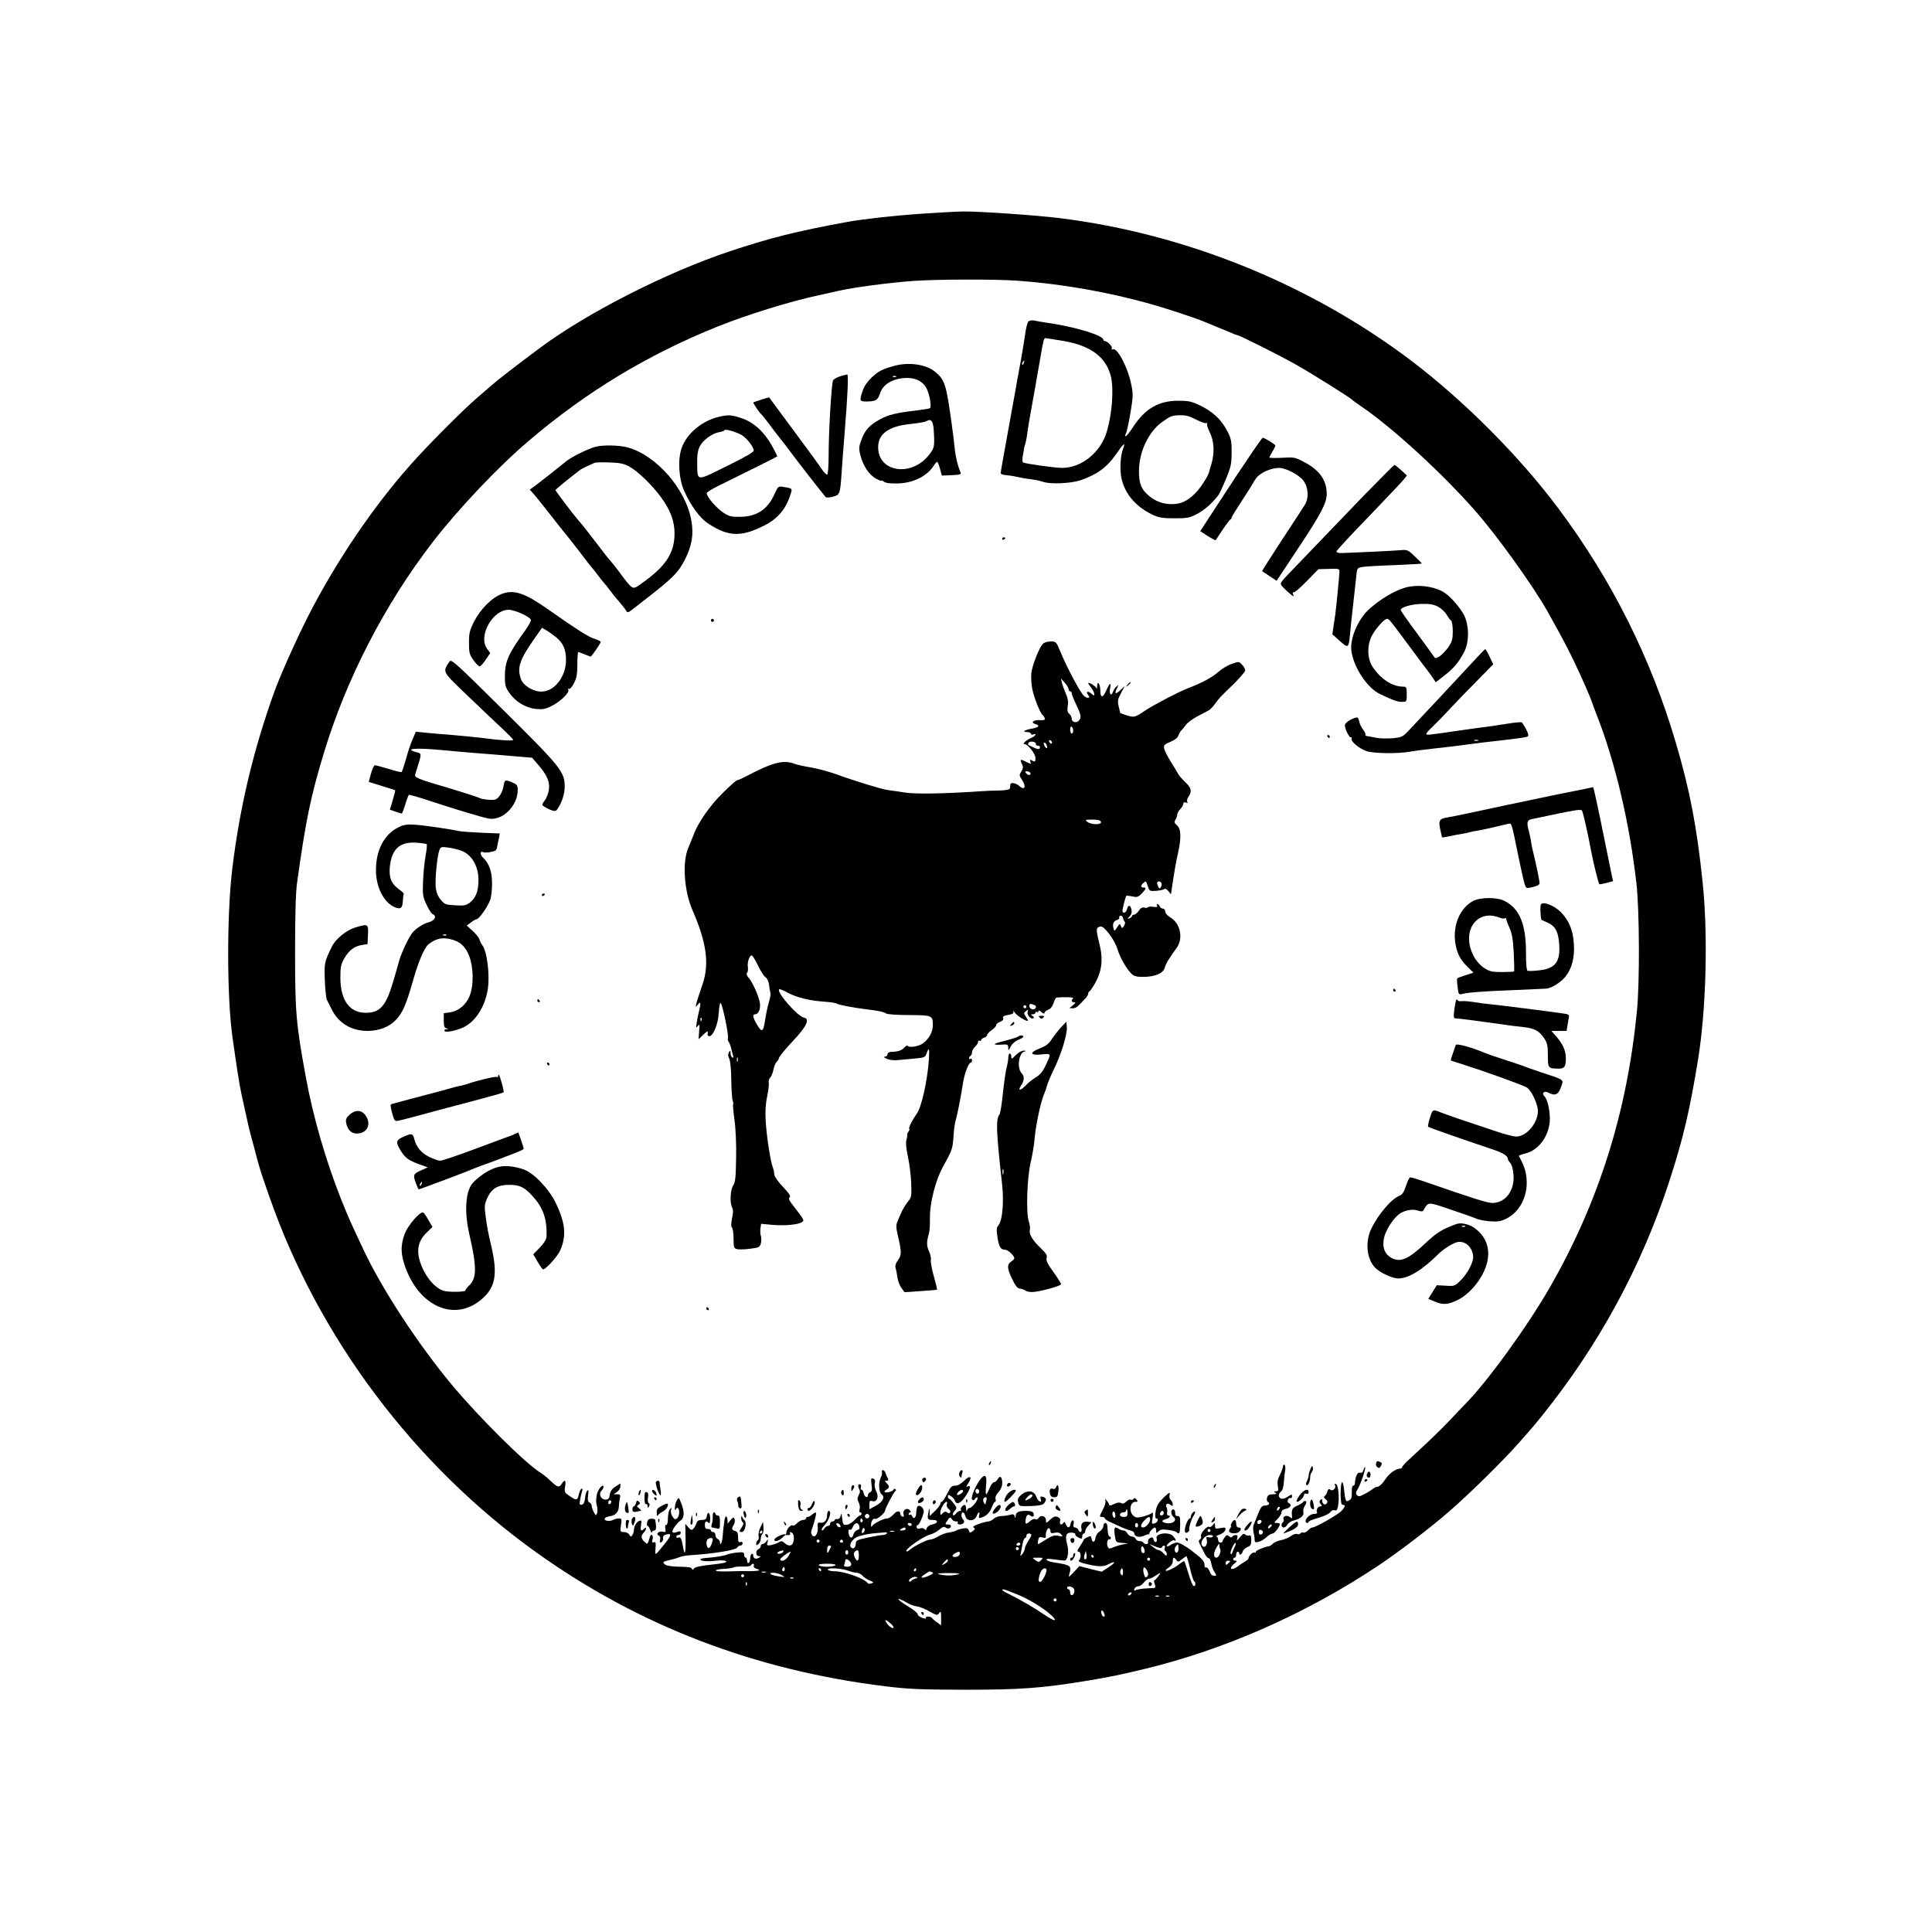 <?xml version="1.0" standalone="no"?>
<!DOCTYPE svg PUBLIC "-//W3C//DTD SVG 20010904//EN"
 "http://www.w3.org/TR/2001/REC-SVG-20010904/DTD/svg10.dtd">
<svg version="1.0" xmlns="http://www.w3.org/2000/svg"
 width="1280pt" height="1280pt" viewBox="0 0 1280 1280"
 preserveAspectRatio="xMidYMid meet">
<g transform="translate(0,1280) scale(0.1,-0.1)"
fill="#000000" stroke="none">
<path d="M6105 11384 c-190 -13 -392 -36 -495 -55 -337 -62 -508 -105 -775
-194 -415 -138 -941 -405 -1255 -638 -150 -111 -293 -222 -326 -252 -6 -5 -46
-41 -90 -78 -95 -81 -328 -315 -445 -447 -251 -283 -493 -641 -679 -1005 -78
-155 -184 -390 -225 -505 -138 -386 -227 -761 -276 -1165 -37 -305 -36 -850 1
-1115 30 -212 44 -304 60 -380 38 -176 50 -229 71 -306 12 -43 25 -92 29 -109
25 -92 32 -113 87 -270 326 -931 961 -1775 1769 -2352 678 -485 1446 -779
2309 -885 153 -19 232 -22 525 -23 370 0 511 10 815 60 147 25 205 36 375 77
534 128 1083 371 1560 691 130 87 331 241 455 348 140 121 370 347 476 469 41
47 76 87 79 90 3 3 33 39 66 80 378 470 660 990 844 1555 91 282 133 456 190
805 54 331 67 830 30 1177 -38 366 -85 610 -176 918 -165 564 -428 1088 -782
1560 -259 346 -622 709 -969 973 -671 508 -1496 843 -2333 947 -164 20 -532
45 -640 44 -47 -1 -170 -8 -275 -15z m640 -444 c291 -21 597 -75 878 -154 116
-33 303 -95 352 -116 11 -5 45 -19 75 -31 30 -12 74 -30 97 -40 24 -11 45 -19
49 -19 14 0 281 -134 389 -195 110 -62 363 -221 375 -235 3 -4 28 -21 55 -40
208 -141 537 -442 760 -696 147 -167 386 -501 480 -669 99 -178 127 -231 170
-320 53 -110 113 -246 125 -285 5 -14 18 -50 30 -80 123 -315 217 -717 262
-1115 20 -178 22 -657 3 -844 -65 -669 -253 -1265 -575 -1827 -151 -263 -418
-631 -565 -779 -22 -22 -67 -70 -100 -105 -55 -59 -142 -142 -268 -258 -26
-23 -47 -47 -47 -52 0 -6 -6 -10 -13 -10 -30 0 -74 -32 -102 -75 -16 -25 -38
-45 -47 -45 -9 0 -23 -6 -30 -13 -8 -6 -32 -22 -55 -34 -35 -19 -43 -20 -53
-8 -9 10 -8 19 4 37 19 30 57 140 50 147 -2 3 -7 -5 -11 -18 -4 -15 -11 -21
-23 -18 -17 4 -30 -23 -34 -73 0 -8 -6 -14 -11 -13 -6 1 -10 -18 -9 -43 1 -34
-3 -47 -17 -54 -23 -13 -25 -8 -34 69 -9 81 -23 62 -23 -31 1 -50 4 -68 14
-68 19 0 17 -11 -6 -38 -20 -24 -174 -112 -195 -112 -7 0 -20 -9 -29 -19 -10
-11 -24 -17 -31 -15 -7 3 -16 1 -19 -5 -4 -6 -14 -7 -22 -4 -9 3 -27 -3 -42
-14 -15 -11 -44 -23 -65 -27 -21 -4 -46 -15 -55 -24 -9 -9 -21 -17 -27 -17
-22 -1 -85 -27 -85 -36 0 -6 -4 -8 -9 -5 -9 6 -40 -23 -39 -38 0 -5 -13 -16
-29 -25 -15 -9 -30 -19 -33 -22 -3 -3 -15 -11 -27 -18 -33 -17 -38 4 -7 28 19
15 22 21 10 21 -9 0 -16 5 -16 10 0 6 5 10 10 10 6 0 10 9 10 20 0 11 5 20 10
20 6 0 10 -4 10 -10 0 -18 18 -10 23 10 3 11 17 24 31 30 21 8 26 16 26 46 0
27 -4 35 -14 31 -7 -3 -19 0 -26 6 -9 9 -17 5 -35 -18 -21 -25 -23 -26 -18 -7
4 16 1 22 -10 22 -9 0 -19 -5 -22 -10 -5 -8 -12 -7 -22 2 -12 10 -18 9 -29 -7
-8 -10 -14 -22 -14 -27 0 -4 -7 -8 -15 -8 -8 0 -15 9 -15 20 0 11 -6 20 -12
21 -7 0 3 5 22 12 20 7 36 20 38 31 4 16 0 18 -32 12 -33 -6 -36 -5 -36 16 -1
22 -1 22 -15 4 -7 -10 -18 -15 -24 -12 -14 9 -60 -44 -54 -61 3 -8 0 -19 -7
-23 -10 -6 -10 -13 2 -36 8 -16 21 -42 30 -59 8 -16 20 -29 25 -28 6 1 14 -14
18 -34 3 -20 13 -47 22 -59 14 -22 14 -24 -4 -24 -12 0 -23 11 -30 31 -7 17
-17 28 -22 24 -7 -4 -11 4 -11 19 0 15 -12 34 -32 50 -18 15 -38 31 -45 36
-39 32 -88 60 -105 60 -10 0 -30 -7 -43 -16 -14 -9 -25 -12 -25 -7 0 14 40 44
50 38 16 -10 11 7 -7 27 -29 33 -123 19 -110 -16 3 -8 2 -18 -4 -22 -6 -3 -13
3 -16 15 -4 16 -9 19 -24 11 -10 -6 -16 -17 -13 -25 7 -17 -21 -21 -31 -5 -3
6 -15 10 -26 10 -11 0 -22 7 -25 15 -4 8 -14 15 -25 15 -10 0 -23 9 -29 20 -6
11 -17 20 -25 20 -9 0 -24 5 -35 12 -27 17 -31 8 -24 -45 7 -45 7 -46 48 -49
l41 -4 -40 -7 c-22 -5 -50 -14 -63 -20 -18 -8 -25 -8 -31 1 -11 18 -6 57 8 54
14 -3 15 15 0 20 -5 2 -10 22 -11 46 0 29 -5 42 -14 42 -8 0 -14 -9 -14 -20 0
-11 -11 -27 -24 -36 -14 -8 -26 -27 -28 -42 -4 -32 -22 -36 -26 -6 -3 19 -6
20 -27 10 -14 -6 -25 -14 -25 -17 0 -3 -11 -23 -25 -43 -18 -27 -21 -36 -10
-36 17 0 20 -41 4 -57 -7 -7 3 -13 33 -21 86 -22 125 -24 157 -8 52 28 58 17
8 -16 l-48 -31 -74 18 -74 19 -37 -40 c-33 -34 -37 -36 -30 -14 17 57 11 61
-98 78 -27 4 -51 12 -53 18 -2 7 13 8 49 3 29 -4 60 -8 69 -8 23 -1 33 58 19
109 -15 56 -7 77 29 76 16 -1 27 -5 25 -11 -2 -5 7 -15 21 -22 22 -10 25 -9
25 8 0 10 5 19 10 19 6 0 10 7 10 15 0 9 9 26 21 38 l20 22 -27 3 c-31 4 -46
-14 -39 -45 6 -25 -12 -32 -21 -8 -4 8 -13 15 -21 15 -11 0 -14 7 -10 25 3 16
0 24 -7 22 -6 -2 -12 -13 -14 -25 -4 -28 -20 -28 -31 0 -5 14 -10 17 -15 10
-12 -20 -29 -13 -23 9 4 14 -1 23 -16 29 -17 6 -28 2 -49 -18 -27 -25 -28 -25
-28 -5 0 28 -31 39 -47 18 -6 -10 -17 -14 -23 -10 -6 4 -19 0 -28 -7 -32 -28
-40 -29 -38 -5 4 38 15 50 32 36 17 -14 29 -6 21 16 -4 10 -19 15 -46 15 -53
0 -71 -8 -72 -34 -1 -18 -2 -18 -6 -3 -4 15 -10 17 -31 11 -15 -4 -41 -8 -59
-8 -17 -1 -40 -9 -50 -19 -11 -9 -26 -17 -35 -17 -8 0 -36 -7 -62 -16 -34 -12
-44 -19 -35 -25 11 -6 10 -11 -6 -23 -18 -13 -21 -13 -27 5 -6 15 -14 17 -40
12 -18 -3 -37 -9 -43 -13 -5 -5 -27 -10 -47 -13 -20 -2 -52 -14 -71 -26 -19
-11 -43 -21 -54 -21 -21 0 -105 -42 -136 -68 -9 -8 -19 -13 -22 -10 -13 13
112 100 160 112 16 4 42 18 58 32 22 19 32 22 43 13 14 -11 34 -5 34 12 0 5
-9 9 -20 9 -20 0 -20 1 -3 26 14 22 18 24 27 12 11 -15 17 -18 37 -18 5 0 7
-4 4 -10 -3 -5 3 -10 14 -10 25 0 37 18 22 33 -14 14 -15 47 -1 47 5 0 12 -11
16 -25 9 -36 60 -36 74 0 11 30 25 34 17 5 -4 -18 -2 -20 16 -14 33 10 55 33
69 70 7 19 16 34 21 34 4 0 6 8 3 18 -4 12 3 29 19 46 16 18 25 39 25 61 0 41
-15 53 -30 25 -6 -11 -17 -20 -24 -20 -8 0 -21 -18 -30 -40 -9 -22 -19 -40
-22 -40 -4 0 -4 27 -1 60 7 64 -5 78 -35 43 -32 -39 -69 -126 -58 -137 8 -8
13 -7 20 4 5 8 12 11 16 8 9 -10 -35 -68 -51 -68 -7 0 -16 -8 -18 -17 -3 -11
-5 -7 -6 10 0 15 -5 27 -10 27 -13 0 -32 -26 -24 -33 3 -4 0 -7 -7 -7 -7 0
-19 -8 -26 -17 -7 -10 -16 -15 -20 -11 -4 5 1 17 10 27 17 19 17 21 -5 50 -13
17 -26 31 -31 31 -4 0 -8 7 -8 15 0 13 3 13 20 3 11 -7 23 -21 26 -30 9 -29
37 -20 65 21 36 52 46 83 23 74 -15 -6 -15 -4 1 20 29 44 12 56 -26 18 -22
-22 -43 -34 -61 -34 -23 0 -31 -9 -53 -54 -15 -29 -31 -53 -36 -53 -5 0 -9 -6
-9 -13 0 -7 -16 -28 -35 -47 l-35 -34 -1 30 c-2 28 -2 28 -8 -6 -9 -45 -6 -50
30 -50 39 0 34 -23 -6 -30 -16 -3 -31 -14 -35 -24 -4 -14 -9 -16 -14 -8 -4 7
-17 10 -30 6 -16 -4 -23 -1 -23 10 0 9 2 14 5 11 8 -7 42 68 42 92 0 28 -35
50 -44 27 -3 -9 -6 -26 -6 -39 0 -29 -18 -43 -26 -21 -3 9 -10 13 -15 10 -5
-3 -9 0 -9 5 0 6 5 11 10 11 6 0 5 6 -2 14 -19 21 -51 1 -42 -26 4 -15 2 -19
-7 -16 -8 3 -14 11 -14 18 0 24 -24 22 -46 -4 -13 -14 -31 -26 -41 -26 -25 0
-95 -36 -101 -52 -3 -7 -6 -4 -6 7 -1 25 14 49 26 42 11 -7 64 36 67 55 3 20
57 122 68 129 6 4 6 9 -1 13 -6 4 -11 3 -11 -2 0 -12 -50 -26 -59 -17 -3 4 2
11 12 16 21 12 22 23 1 43 -14 15 -14 16 0 16 12 0 14 4 7 18 -5 9 -12 25 -15
35 -3 9 -10 17 -17 17 -6 0 -9 -6 -6 -12 2 -7 0 -22 -6 -33 -18 -34 -16 -101
4 -115 25 -19 7 -52 -42 -78 l-39 -21 0 30 c0 25 3 29 19 24 31 -10 46 27 26
65 -9 17 -13 40 -9 54 4 16 1 25 -11 30 -14 5 -16 0 -11 -39 5 -36 3 -47 -9
-51 -8 -3 -15 -13 -15 -21 0 -23 -25 -9 -28 15 -2 12 -8 22 -14 22 -5 0 -8 6
-5 14 6 16 -2 28 -14 20 -5 -3 -4 -15 2 -26 8 -15 8 -26 -2 -44 -10 -19 -10
-29 0 -48 7 -13 10 -33 6 -45 -4 -13 -2 -21 5 -21 6 0 10 -5 8 -11 -2 -6 -7
-10 -11 -10 -4 1 -19 -12 -35 -29 -15 -16 -38 -31 -52 -32 -23 -3 -26 1 -30
42 -5 34 -7 39 -10 20 -3 -16 -11 -25 -23 -24 -9 1 -17 -2 -17 -7 0 -5 -7 -9
-15 -9 -8 0 -15 -7 -15 -15 0 -8 -7 -15 -15 -15 -7 0 -18 -8 -24 -17 -5 -10
-13 -15 -16 -11 -4 4 3 17 15 30 34 36 53 98 30 98 -5 0 -10 -13 -10 -29 0
-33 -20 -54 -47 -49 -15 2 -18 -3 -15 -33 3 -42 -22 -74 -39 -48 -5 8 -6 21
-3 29 17 44 35 113 30 118 -3 3 -14 -2 -24 -11 -10 -10 -24 -17 -30 -17 -7 0
-12 -4 -12 -10 0 -5 -9 -10 -20 -10 -10 0 -28 -10 -40 -22 -11 -12 -23 -18
-27 -15 -10 11 -43 -24 -43 -45 0 -11 -4 -17 -9 -14 -11 7 -71 -22 -71 -35 0
-16 29 -10 50 11 11 11 22 20 25 20 3 0 12 0 21 0 9 0 12 5 8 11 -4 7 -1 10 7
7 17 -6 23 -31 15 -64 -7 -28 -32 -31 -58 -7 -16 15 -22 15 -40 4 -12 -7 -35
-15 -51 -18 -26 -4 -28 -2 -22 19 6 21 5 22 -8 6 -8 -10 -19 -18 -26 -18 -6 0
-11 -6 -11 -14 0 -8 -7 -16 -15 -20 -21 -8 -19 -46 3 -46 16 -1 16 -1 -1 -11
-20 -12 -37 -4 -37 17 0 8 -4 12 -10 9 -5 -3 -10 -17 -10 -30 0 -13 -4 -27
-10 -30 -6 -3 -10 3 -10 14 0 12 -4 21 -10 21 -5 0 -10 9 -10 19 0 17 -6 19
-47 15 -27 -3 -57 -9 -68 -14 -18 -8 -75 -17 -147 -23 -16 -1 -28 -5 -28 -8 0
-12 45 -16 103 -9 35 4 61 2 68 -4 7 -8 -22 -14 -96 -22 -70 -7 -110 -16 -117
-25 -7 -11 -11 -11 -15 -1 -3 8 -30 12 -81 12 -49 1 -84 6 -95 14 -21 16 -16
21 33 31 19 4 46 12 60 18 14 6 45 12 70 13 157 10 304 34 313 50 4 8 15 14
22 14 8 0 15 7 15 15 0 9 -6 12 -15 9 -12 -5 -15 2 -15 31 0 28 -5 38 -20 42
-23 6 -25 16 -8 42 6 10 8 26 5 36 -6 15 -9 15 -27 -6 l-19 -24 -1 22 c0 12
-4 24 -9 27 -8 5 -16 -43 -24 -141 -3 -33 -17 -59 -17 -31 0 9 -7 18 -15 22
-8 3 -15 15 -15 26 0 11 -7 20 -15 20 -8 0 -15 5 -15 10 0 6 -9 10 -20 10 -15
0 -20 7 -20 25 0 26 9 32 26 15 6 -6 9 5 9 30 0 42 -18 50 -23 12 -3 -17 -10
-22 -32 -22 -21 0 -31 -6 -36 -22 -3 -12 -13 -28 -20 -36 -12 -12 -17 -10 -34
10 l-20 23 2 -92 c2 -98 -5 -129 -16 -66 -11 62 -16 72 -32 66 -7 -3 -14 0
-14 6 0 6 7 11 15 11 8 0 15 7 15 15 0 11 -5 12 -25 5 -13 -5 -26 -6 -29 -1
-7 10 26 59 53 77 26 18 27 58 4 115 -16 41 -16 41 -29 18 -7 -13 -13 -35 -13
-49 0 -14 3 -19 6 -12 9 22 23 12 23 -17 0 -16 -6 -34 -14 -40 -12 -10 -18 -8
-31 12 -9 14 -13 32 -9 43 6 16 5 17 -7 6 -7 -7 -13 -33 -14 -60 0 -28 -4 -46
-11 -45 -7 1 -9 -8 -6 -24 4 -23 2 -25 -16 -21 -25 7 -51 -16 -28 -25 9 -4 12
-14 9 -28 -4 -16 -2 -20 8 -17 8 3 13 14 12 26 -2 13 5 22 19 25 40 11 38 -4
-8 -61 -67 -83 -65 -82 -61 -30 3 38 1 45 -11 40 -12 -4 -14 0 -8 21 6 27 -11
40 -18 15 -16 -53 -15 -52 -36 -33 -24 22 -25 41 -5 61 8 9 15 21 15 27 0 8
-4 7 -12 -1 -21 -21 -27 -13 -21 23 5 30 3 34 -11 29 -19 -7 -36 -35 -36 -61
0 -10 -5 -25 -10 -33 -9 -13 -12 -13 -21 3 -5 9 -22 17 -36 17 -24 0 -25 2
-19 45 7 41 5 45 -14 45 -12 0 -30 -5 -41 -11 -25 -13 -66 -2 -50 14 5 5 22
11 37 13 30 3 53 29 54 60 0 12 3 36 6 53 6 28 4 31 -17 31 l-23 0 22 16 c12
8 22 24 22 36 l0 20 -32 -21 c-23 -14 -34 -30 -38 -53 -4 -27 -10 -33 -29 -33
-31 0 -47 38 -25 60 9 8 14 21 12 27 -7 19 -40 -26 -45 -59 -5 -36 -5 -42 3
-75 3 -15 3 -36 -1 -45 -6 -16 -8 -15 -20 7 -8 14 -14 33 -15 43 0 10 -7 20
-15 23 -10 4 -13 16 -9 47 5 31 3 39 -5 31 -7 -6 -13 -28 -15 -50 -3 -28 -9
-40 -21 -43 -15 -2 -17 2 -12 30 3 19 9 45 13 58 5 16 4 22 -4 17 -6 -3 -13
-20 -17 -36 -9 -41 -16 -43 -59 -13 -36 24 -38 28 -32 64 7 43 -2 50 -22 19
-17 -27 -27 -25 -68 13 -36 34 -51 46 -76 62 -105 67 -403 364 -580 575 -229
275 -467 638 -592 905 -78 164 -101 217 -145 327 -103 259 -187 550 -235 813
-65 356 -71 425 -71 830 0 243 4 391 13 455 58 416 89 568 178 862 148 490
404 986 722 1398 170 220 434 499 637 671 382 325 786 569 1248 755 196 79
491 170 672 208 44 10 98 21 120 27 102 24 350 57 510 68 160 11 539 12 690 1z
m-260 -8030 c-5 -8 -11 -8 -17 -2 -6 6 -7 16 -3 22 5 8 11 8 17 2 6 -6 7 -16
3 -22z m-105 10 c0 -5 -9 -14 -20 -20 -22 -12 -27 -1 -8 18 14 14 28 16 28 2z
m156 -56 c-3 -9 -6 -21 -6 -27 0 -7 -5 -4 -11 6 -11 18 -5 37 13 37 5 0 7 -7
4 -16z m-2486 -13 c0 -6 -4 -13 -10 -16 -5 -3 -10 1 -10 9 0 9 5 16 10 16 6 0
10 -4 10 -9z m2223 -17 c-4 -10 1 -22 11 -30 10 -7 15 -18 11 -24 -5 -8 -10
-8 -20 0 -9 8 -17 6 -29 -5 -15 -15 -16 -15 -16 5 0 23 27 70 41 70 5 0 6 -7
2 -16z m-513 -79 c0 -8 -7 -15 -15 -15 -8 0 -15 7 -15 15 0 8 7 15 15 15 8 0
15 -7 15 -15z m-45 -24 c3 -5 1 -12 -5 -16 -5 -3 -10 1 -10 9 0 18 6 21 15 7z
m-147 -40 c3 -8 -1 -12 -9 -9 -7 2 -15 10 -17 17 -3 8 1 12 9 9 7 -2 15 -10
17 -17z m125 -2 c4 -15 0 -23 -14 -26 -10 -3 -22 -16 -25 -30 -8 -31 -28 -24
-32 11 -2 18 0 26 7 21 6 -3 14 2 18 12 13 36 38 42 46 12z m347 11 c0 -5 -4
-10 -9 -10 -6 0 -13 5 -16 10 -3 6 1 10 9 10 9 0 16 -4 16 -10z m-319 -53 c-8
-8 -11 -7 -11 4 0 20 13 34 18 19 3 -7 -1 -17 -7 -23z m279 23 c0 -5 -10 -10
-22 -10 -19 0 -20 2 -8 10 19 13 30 13 30 0z m960 -16 c0 -12 7 -14 28 -9 20
4 33 1 43 -11 12 -15 11 -16 -19 -9 -27 5 -41 1 -81 -24 -26 -17 -50 -31 -53
-31 -3 0 -3 11 0 25 4 21 8 24 29 19 18 -5 24 -3 22 7 -4 22 11 60 22 54 5 -4
9 -13 9 -21z m1060 6 c0 -5 -4 -10 -10 -10 -5 0 -10 5 -10 10 0 6 5 10 10 10
6 0 10 -4 10 -10z m-2097 -7 c-7 -2 -19 -2 -25 0 -7 3 -2 5 12 5 14 0 19 -2
13 -5z m-48 -13 c-3 -5 -16 -10 -28 -10 -12 0 -57 -8 -99 -17 -70 -15 -78 -19
-78 -39 0 -26 -17 -41 -31 -27 -16 16 3 52 39 70 21 10 69 20 107 24 39 3 76
6 83 7 7 1 10 -2 7 -8z m957 -6 c4 -3 -5 -22 -18 -41 -13 -20 -24 -43 -24 -52
0 -9 -8 -25 -16 -36 -16 -19 -16 -19 -10 10 3 17 9 45 12 63 4 17 11 32 15 32
5 0 9 7 9 15 0 15 21 21 32 9z m1203 -14 c-4 -6 -15 -8 -26 -5 -17 6 -19 3
-14 -17 6 -27 -8 -54 -24 -44 -30 19 5 76 46 76 14 0 22 -4 18 -10z m-3319
-45 c-11 -36 -28 -42 -34 -11 -6 27 6 46 26 46 17 0 18 -4 8 -35z m714 15 c0
-5 -4 -10 -10 -10 -5 0 -10 5 -10 10 0 6 5 10 10 10 6 0 10 -4 10 -10z m155 0
c3 -5 -1 -10 -10 -10 -9 0 -13 5 -10 10 3 6 8 10 10 10 2 0 7 -4 10 -10z
m1175 -20 c0 -5 -7 -10 -16 -10 -8 0 -12 5 -9 10 3 6 10 10 16 10 5 0 9 -4 9
-10z m1421 -17 c-5 -10 -13 -27 -16 -38 -4 -11 -9 -15 -12 -8 -5 13 26 78 33
70 3 -3 1 -13 -5 -24z m-483 -4 c2 6 8 11 14 11 6 0 8 -7 5 -15 -4 -8 -2 -17
3 -20 6 -4 10 -14 10 -22 0 -14 -4 -13 -20 5 -12 12 -26 22 -33 22 -7 0 -23 9
-37 20 l-25 20 40 -16 c27 -11 40 -13 43 -5z m110 -4 c1 -13 -3 -27 -8 -30
-16 -10 -24 24 -10 40 16 19 15 19 18 -10z m270 18 c0 -5 2 -16 6 -25 8 -18
-9 -58 -25 -58 -18 0 -21 28 -4 59 14 29 27 41 23 24z m-2579 -25 c-17 -34
-19 -34 -19 -5 0 18 5 27 15 27 13 0 14 -4 4 -22z m2084 -8 c3 -13 0 -20 -9
-20 -8 0 -14 10 -14 26 0 28 15 25 23 -6z m-833 10 c0 -5 -4 -10 -10 -10 -5 0
-10 5 -10 10 0 6 5 10 10 10 6 0 10 -4 10 -10z m-1560 -19 c0 -5 -9 -11 -20
-14 -11 -3 -20 -1 -20 3 0 5 8 11 18 13 9 3 18 5 20 6 1 0 2 -3 2 -8z m430 -6
c0 -8 -4 -15 -10 -15 -5 0 -10 7 -10 15 0 8 5 15 10 15 6 0 10 -7 10 -15z m70
-20 c0 -41 -12 -45 -28 -11 -7 17 -7 27 1 35 19 19 27 12 27 -24z m-467 -5
c-16 -28 -53 -42 -53 -20 0 8 57 50 68 50 2 0 -5 -13 -15 -30z m1135 13 c-2
-9 -13 -17 -25 -18 -27 -2 -30 10 -5 24 25 15 34 13 30 -6z m838 -31 c-12 -11
-18 7 -10 30 l8 23 4 -23 c2 -13 1 -26 -2 -30z m49 18 c3 -5 1 -10 -4 -10 -6
0 -11 5 -11 10 0 6 2 10 4 10 3 0 8 -4 11 -10z m639 -80 c10 -44 23 -83 27
-86 13 -8 11 -36 -3 -32 -6 2 -22 39 -34 83 -13 43 -26 80 -28 82 -2 2 -16 -7
-32 -19 -32 -26 -84 -51 -91 -44 -3 2 7 12 21 21 16 11 26 27 26 41 0 28 8 31
24 8 11 -14 14 -13 36 5 14 11 27 20 30 21 3 0 14 -36 24 -80z m-986 54 c-15
-15 -18 -15 -39 0 -23 16 -23 16 16 16 36 0 38 -1 23 -16z m722 6 c0 -5 -4
-10 -10 -10 -5 0 -10 5 -10 10 0 6 5 10 10 10 6 0 10 -4 10 -10z m-1992 -12
c20 -20 14 -38 -14 -38 -20 0 -25 4 -20 16 3 9 6 20 6 25 0 13 14 11 28 -3z
m652 2 c0 -5 -10 -15 -22 -21 -23 -12 -23 -12 -4 10 21 23 26 26 26 11z m1870
-4 c0 -2 -7 -9 -15 -16 -12 -10 -15 -10 -15 4 0 9 7 16 15 16 8 0 15 -2 15 -4z
m-3156 -30 c-3 -8 4 -16 17 -19 13 -4 21 -8 18 -11 -4 -4 -60 -7 -99 -5 -8 0
-40 0 -70 -1 -86 -3 -124 -1 -116 7 3 4 29 8 56 9 28 2 55 6 62 10 7 4 33 6
59 5 26 -1 50 2 54 8 9 16 25 13 19 -3z m541 4 c-3 -5 -28 -10 -55 -10 -27 0
-52 5 -55 10 -4 6 17 10 55 10 38 0 59 -4 55 -10z m-339 -37 c-10 -10 -19 5
-10 18 6 11 8 11 12 0 2 -7 1 -15 -2 -18z m2410 -28 c-3 -8 -9 -15 -15 -15
-10 0 -22 51 -14 63 8 13 35 -32 29 -48z m-2166 35 c0 -5 -2 -10 -4 -10 -3 0
-8 5 -11 10 -3 6 -1 10 4 10 6 0 11 -4 11 -10z m175 -5 c22 -8 49 -15 61 -15
11 0 29 -9 38 -19 10 -11 31 -25 48 -32 27 -11 29 -14 12 -19 -10 -4 -21 -4
-24 0 -21 32 -155 80 -222 80 -20 0 -40 5 -43 10 -9 15 84 11 130 -5z m455 5
c0 -5 -5 -10 -11 -10 -5 0 -7 5 -4 10 3 6 8 10 11 10 2 0 4 -4 4 -10z m862 4
c10 -10 -25 -84 -40 -84 -11 0 -13 8 -8 32 9 44 32 69 48 52z m508 -21 c0 -20
-3 -24 -11 -16 -7 7 -9 19 -6 27 10 24 17 19 17 -11z m-2367 0 c-7 -2 -19 -2
-25 0 -7 3 -2 5 12 5 14 0 19 -2 13 -5z m1102 1 c13 -5 7 -11 -22 -24 -47 -21
-65 -14 -26 10 15 10 29 19 30 19 1 1 9 -2 18 -5z m-995 -20 c24 -14 23 -14
-20 -8 -53 7 -78 24 -34 24 16 -1 40 -7 54 -16z m1170 6 c-14 -4 -43 -8 -65
-8 -22 0 -51 4 -65 8 -16 5 6 8 65 8 59 0 81 -3 65 -8z m1323 -15 c-10 -13
-21 -25 -25 -25 -4 0 -3 -11 2 -25 7 -18 6 -25 -3 -26 -6 0 -32 -1 -57 -3 -25
-1 -53 -6 -63 -10 -13 -6 -16 -5 -11 8 3 9 14 16 24 16 10 0 27 11 38 25 11
14 26 25 33 25 8 0 28 9 44 20 38 25 40 25 18 -5z m-2743 5 c0 -5 -4 -10 -10
-10 -5 0 -10 5 -10 10 0 6 5 10 10 10 6 0 10 -4 10 -10z m1135 -18 c-11 -3
-23 -9 -27 -15 -4 -6 -10 -8 -14 -4 -11 11 28 36 46 29 12 -5 11 -7 -5 -10z
m-808 2 c-3 -3 -12 -4 -19 -1 -8 3 -5 6 6 6 11 1 17 -2 13 -5z m-310 -46 c-3
-8 -6 -5 -6 6 -1 11 2 17 5 13 3 -3 4 -12 1 -19z m2161 -17 c16 -10 12 -43 -5
-49 -8 -2 -13 5 -13 17 0 12 -4 21 -10 21 -5 0 -10 5 -10 10 0 12 20 13 38 1z
m-372 -43 c80 -32 175 -90 229 -139 48 -46 22 -43 -47 4 -69 47 -153 96 -230
134 -46 22 -59 33 -39 33 5 0 44 -14 87 -32z m759 2 c-3 -5 -11 -10 -16 -10
-6 0 -7 5 -4 10 3 6 11 10 16 10 6 0 7 -4 4 -10z m182 -16 c-3 -3 -12 -4 -19
-1 -8 3 -5 6 6 6 11 1 17 -2 13 -5z m70 0 c-3 -3 -12 -4 -19 -1 -8 3 -5 6 6 6
11 1 17 -2 13 -5z m-1731 -46 c17 -10 44 -20 61 -21 16 -2 53 -17 81 -33 48
-27 52 -28 64 -11 11 15 13 11 13 -32 l0 -49 -27 20 c-15 10 -30 23 -33 28 -4
6 -15 10 -26 10 -11 0 -18 -4 -14 -10 3 -5 -7 -5 -25 1 -16 6 -30 17 -30 24 0
8 -27 30 -60 50 -60 36 -87 61 -53 48 10 -4 32 -15 49 -25z m984 22 c0 -5 -4
-10 -10 -10 -5 0 -10 5 -10 10 0 6 5 10 10 10 6 0 10 -4 10 -10z m314 -86 c8
-21 8 -24 -3 -24 -5 0 -11 9 -14 20 -6 24 8 27 17 4z m-1411 -72 c9 -8 17 -19
17 -23 0 -15 -29 3 -45 28 -18 27 -7 25 28 -5z"/>
<path d="M6812 10668 c-6 -8 -16 -47 -21 -88 -6 -41 -18 -113 -26 -160 -9 -47
-20 -107 -25 -135 -4 -27 -25 -140 -45 -250 -51 -283 -65 -359 -65 -370 0 -6
17 -12 38 -13 20 -2 53 -7 72 -12 19 -4 60 -12 90 -15 30 -4 66 -12 80 -17 46
-17 180 -12 248 10 106 36 174 84 232 167 56 80 69 91 50 40 -18 -47 -22 -143
-9 -198 24 -103 97 -187 209 -239 36 -17 65 -22 140 -22 85 0 101 3 149 28 47
24 96 66 140 121 8 10 32 59 52 109 34 81 38 100 39 177 0 77 -3 93 -30 145
-38 74 -96 128 -180 168 -56 27 -76 31 -145 31 -128 0 -219 -53 -296 -171 -23
-35 -45 -64 -51 -64 -5 0 -4 9 2 20 6 11 19 73 30 138 18 108 18 123 4 189
-23 111 -91 240 -121 229 -8 -4 -11 -1 -7 5 7 11 -28 49 -46 49 -5 0 -10 4
-10 9 0 28 -173 82 -355 110 -38 5 -84 13 -101 17 -20 4 -34 1 -42 -8z m234
-127 c186 -32 287 -111 316 -244 17 -83 5 -240 -28 -353 -40 -140 -167 -244
-298 -244 -47 0 -244 28 -258 36 -5 3 -5 22 -2 42 4 20 8 44 9 52 1 8 5 22 8
30 3 8 8 33 11 55 5 42 23 148 51 300 9 50 25 142 36 205 21 127 25 140 36
140 4 0 58 -9 119 -19z m-263 -146 c-3 -9 -8 -14 -10 -11 -3 3 -2 9 2 15 9 16
15 13 8 -4z m1142 -375 c31 -16 62 -27 68 -23 5 3 7 2 4 -4 -3 -5 5 -31 18
-58 29 -56 33 -135 11 -209 -8 -25 -15 -49 -15 -51 -4 -26 -60 -112 -93 -144
-54 -53 -95 -71 -156 -71 -57 0 -106 18 -151 56 -50 42 -65 79 -65 164 0 125
63 259 152 323 58 42 66 45 123 46 34 1 63 -7 104 -29z"/>
<path d="M5920 10375 c-77 -22 -98 -33 -144 -75 -28 -26 -50 -58 -60 -87 -23
-67 -21 -73 22 -73 63 0 78 9 91 50 15 51 59 86 124 100 94 19 164 -8 191 -75
18 -43 28 -113 17 -119 -5 -4 -47 -10 -93 -16 -126 -14 -185 -29 -236 -57 -69
-38 -100 -70 -123 -132 -19 -50 -20 -61 -9 -106 17 -69 57 -130 102 -155 21
-12 38 -18 38 -14 0 3 7 0 16 -7 11 -9 41 -13 88 -12 102 1 197 47 241 116 9
15 20 27 24 27 4 0 12 -21 19 -46 l12 -45 65 3 c54 2 64 5 59 18 -19 44 -34
107 -39 162 -3 35 -13 110 -21 168 -35 254 -45 285 -109 337 -60 50 -177 66
-275 38z m17 -71 c-3 -3 -12 -4 -19 -1 -8 3 -5 6 6 6 11 1 17 -2 13 -5z m244
-315 c4 -13 7 -54 8 -91 1 -60 -2 -70 -32 -109 -115 -151 -339 -120 -339 48 0
89 69 139 214 154 49 5 97 13 106 19 24 13 35 8 43 -21z"/>
<path d="M5566 10307 c-21 -7 -42 -19 -47 -27 -10 -21 -29 -338 -29 -492 0
-70 -4 -129 -9 -132 -5 -3 -21 13 -36 35 -15 23 -99 139 -188 258 -88 119
-161 217 -161 218 -2 2 -99 -29 -105 -33 -4 -3 37 -64 53 -79 6 -5 31 -37 56
-70 24 -33 57 -76 73 -95 15 -19 31 -40 35 -45 39 -55 232 -303 262 -338 4 -5
26 -4 48 2 46 13 48 17 57 146 3 50 12 169 20 265 22 273 27 400 18 399 -4 0
-26 -6 -47 -12z"/>
<path d="M4765 10039 c-112 -25 -215 -111 -249 -207 -27 -78 -19 -206 18 -287
43 -95 103 -177 154 -211 135 -90 220 -94 373 -17 94 47 148 112 179 216 10
31 8 32 -50 41 -34 6 -35 5 -60 -50 -44 -99 -118 -147 -225 -148 -62 -1 -75 3
-115 29 -47 32 -113 110 -107 129 1 6 39 29 82 50 210 103 380 188 384 192 2
1 -13 32 -33 68 -53 95 -123 159 -202 185 -69 23 -87 24 -149 10z m150 -122
c33 -20 76 -76 79 -101 1 -11 -58 -45 -179 -104 -206 -102 -194 -104 -196 21
-1 49 4 83 16 107 20 43 83 89 130 97 19 3 35 9 35 13 0 11 80 -12 115 -33z"/>
<path d="M8263 9754 c-54 -80 -105 -156 -113 -170 -8 -13 -56 -86 -107 -163
l-91 -140 49 -32 c27 -17 51 -30 53 -28 2 2 22 33 46 69 24 36 47 67 52 68 4
2 8 8 8 13 0 5 32 57 70 115 39 59 70 109 70 111 0 2 11 19 25 38 26 34 98 65
149 65 45 0 131 -45 161 -84 34 -45 38 -116 9 -162 -10 -16 -78 -121 -152
-233 -73 -112 -132 -204 -130 -205 2 -2 24 -16 49 -33 l47 -31 133 201 c163
245 199 314 199 376 -1 91 -49 158 -152 211 -58 31 -66 32 -145 27 -46 -2 -83
-2 -83 2 0 3 9 21 20 39 11 18 20 36 20 40 0 7 -73 52 -84 52 -3 0 -50 -66
-103 -146z"/>
<path d="M3945 9840 c-44 -11 -156 -66 -190 -93 -67 -55 -143 -114 -192 -152
l-53 -39 23 -26 c13 -14 64 -77 113 -140 49 -63 97 -124 107 -135 10 -11 50
-63 90 -115 39 -52 76 -99 82 -105 5 -5 22 -26 37 -47 15 -20 33 -42 40 -50 7
-7 26 -31 42 -53 16 -22 44 -56 62 -76 17 -20 36 -44 42 -54 9 -17 13 -16 53
16 24 19 51 39 59 46 197 152 235 190 279 278 46 93 57 162 42 253 -35 210
-233 437 -424 488 -55 15 -162 17 -212 4z m224 -131 c55 -29 153 -124 210
-203 63 -85 91 -161 90 -243 -1 -133 -62 -221 -236 -341 -41 -28 -44 -27 -119
73 -28 39 -60 79 -70 90 -11 11 -48 58 -83 105 -65 85 -109 141 -135 170 -26
29 -146 188 -146 193 0 4 93 80 165 135 9 7 62 32 95 46 8 3 53 4 100 2 67 -2
95 -8 129 -27z"/>
<path d="M9032 9513 c-184 -192 -301 -313 -464 -483 -97 -101 -94 -94 -61
-127 15 -16 37 -35 47 -43 18 -14 19 -13 13 3 -4 10 -3 16 3 12 5 -3 44 30 87
74 l78 80 70 2 c68 2 70 2 69 -22 -1 -33 -24 -259 -28 -284 -2 -11 -7 -44 -11
-74 l-8 -53 49 -44 c56 -51 60 -48 68 42 3 32 12 122 21 199 9 77 18 163 21
191 5 50 6 52 42 58 20 3 117 9 215 12 97 4 177 9 177 10 0 2 -21 24 -47 48
-44 43 -50 45 -93 41 -40 -4 -294 -16 -390 -19 -19 -1 -36 4 -36 9 -1 6 94
109 212 230 117 122 222 233 234 248 l21 27 -38 35 c-21 19 -41 35 -44 35 -3
0 -96 -93 -207 -207z"/>
<path d="M6640 9229 c0 -5 5 -7 10 -4 6 3 10 8 10 11 0 2 -4 4 -10 4 -5 0 -10
-5 -10 -11z"/>
<path d="M9304 8905 c-73 -23 -158 -74 -231 -139 -74 -65 -130 -194 -120 -276
13 -109 106 -250 191 -289 91 -43 115 -51 145 -51 31 0 31 1 31 50 0 48 -1 50
-27 51 -71 1 -149 53 -201 134 -34 53 -35 140 -4 201 24 47 83 114 101 114 14
0 16 -3 151 -185 61 -82 117 -158 125 -167 7 -9 21 -28 30 -42 l17 -26 57 44
c63 49 96 88 131 156 35 66 34 176 0 244 -26 50 -87 121 -131 150 -66 43 -184
57 -265 31z m226 -126 c20 -11 45 -35 55 -52 10 -18 23 -35 29 -39 6 -4 11
-36 11 -70 0 -54 -5 -70 -30 -107 -17 -23 -43 -50 -58 -60 -25 -14 -29 -14
-37 -1 -5 8 -56 79 -114 157 -58 78 -106 146 -106 152 0 18 76 40 144 40 51 1
77 -4 106 -20z"/>
<path d="M3327 8866 c-69 -25 -143 -100 -189 -189 -26 -53 -31 -73 -31 -135 0
-65 3 -78 29 -115 17 -23 35 -42 41 -42 7 0 25 20 41 44 l30 44 -21 29 c-61
83 36 258 143 258 39 0 139 -44 147 -66 2 -7 -13 -37 -34 -66 -115 -159 -137
-208 -138 -305 0 -63 3 -76 30 -114 41 -59 108 -99 177 -106 45 -4 62 -1 103
20 60 30 121 90 110 108 -5 8 -4 10 3 5 7 -4 20 10 34 36 18 35 23 59 23 126
0 45 3 82 6 82 4 0 23 -7 42 -15 20 -8 38 -15 40 -15 6 0 67 88 67 97 0 4 -19
14 -42 21 -41 13 -108 56 -313 199 -148 104 -220 128 -298 99z m360 -290 c44
-37 63 -80 63 -148 0 -111 -76 -209 -162 -210 -55 -1 -122 40 -137 84 -26 75
-9 126 87 263 l53 76 30 -18 c17 -10 46 -31 66 -47z"/>
<path d="M4710 8690 c0 -5 5 -10 10 -10 6 0 10 5 10 10 0 6 -4 10 -10 10 -5 0
-10 -4 -10 -10z"/>
<path d="M6908 8533 c-25 -28 -69 -141 -75 -192 -3 -25 0 -73 6 -105 11 -58
54 -165 71 -176 4 -3 10 -12 12 -20 2 -10 -6 -13 -33 -11 -41 3 -64 -17 -30
-26 32 -8 25 -21 -16 -29 -53 -9 -76 -23 -40 -24 15 0 27 -5 27 -11 0 -6 7 -9
15 -5 29 11 15 -12 -15 -24 -31 -13 -60 -40 -42 -40 22 0 72 -64 72 -92 0 -25
-2 -28 -20 -18 -16 9 -18 8 -14 -5 8 -19 4 -19 -32 0 -34 17 -38 15 -23 -17 9
-21 8 -30 -5 -50 -14 -22 -14 -26 4 -53 32 -48 19 -75 -19 -41 -21 19 -55 24
-57 9 -1 -7 -2 -19 -3 -25 -1 -9 -22 -14 -63 -15 -35 0 -99 -3 -143 -6 -240
-16 -424 -19 -495 -7 -41 6 -91 14 -110 16 -39 5 -224 62 -344 106 -43 15
-115 35 -160 43 -45 7 -93 18 -107 23 -79 30 -144 14 -329 -83 -25 -13 -50
-24 -56 -24 -6 -1 -49 -38 -95 -84 -83 -81 -164 -196 -193 -276 -8 -20 -24
-61 -37 -91 -40 -97 -26 -286 30 -413 92 -211 111 -351 67 -484 -52 -153 -56
-170 -31 -137 17 23 20 7 6 -46 -5 -19 -12 -53 -15 -75 -6 -35 -5 -38 7 -23
12 16 13 11 9 -35 l-4 -52 32 30 c27 26 31 27 28 10 -2 -13 3 -20 12 -20 25 0
59 84 62 155 2 36 7 65 12 65 11 0 55 -214 49 -233 -3 -7 -1 -18 5 -25 5 -6
12 -25 16 -42 4 -16 9 -38 13 -49 3 -12 1 -16 -6 -12 -6 4 -11 17 -11 29 -1
20 -2 20 -11 5 -7 -12 -6 -25 2 -40 7 -14 13 -71 14 -143 1 -66 5 -128 9 -137
4 -9 6 -21 3 -25 -2 -4 2 -51 9 -103 8 -55 13 -161 11 -250 -2 -129 -5 -161
-19 -183 -20 -30 -24 -117 -7 -148 7 -15 7 -35 -1 -71 -7 -35 -7 -55 0 -62 5
-5 10 -38 10 -73 0 -58 2 -63 24 -69 14 -3 53 -2 87 3 57 7 63 10 70 36 4 16
4 38 0 49 -4 11 -5 34 -3 50 l5 30 73 -7 c81 -7 175 1 198 19 16 11 17 10 -73
127 -14 19 -17 29 -9 37 8 8 -5 27 -46 70 -31 33 -56 68 -56 80 0 11 -4 32 -9
45 -17 43 -42 209 -48 307 -4 65 -1 118 10 167 8 40 13 81 10 91 -2 11 2 25
10 33 8 8 17 31 21 51 4 21 13 44 21 52 8 8 15 19 15 24 0 9 43 62 95 117 89
94 113 145 71 153 -43 9 -183 169 -164 188 3 3 30 -8 59 -24 59 -31 147 -53
249 -59 36 -3 70 -8 75 -13 9 -7 113 -27 189 -36 85 -10 122 -18 135 -28 8 -6
68 -11 153 -11 156 -1 158 -2 158 -69 0 -43 -25 -89 -66 -119 -27 -20 -91 -30
-100 -16 -3 5 -13 0 -22 -11 -16 -19 -42 -28 -89 -29 -14 -1 -23 -7 -23 -16 0
-8 -8 -15 -17 -16 -12 0 -7 -5 12 -14 16 -7 46 -11 65 -9 19 2 70 6 112 10 73
7 78 8 87 35 16 46 20 34 15 -43 -10 -139 -48 -309 -78 -353 -33 -47 -58 -97
-52 -103 3 -3 1 -11 -4 -18 -6 -6 -10 -16 -9 -20 1 -5 -1 -22 -6 -37 -5 -18
-1 -58 10 -110 10 -45 20 -124 22 -175 3 -88 2 -96 -22 -123 -13 -17 -32 -47
-41 -67 -9 -20 -22 -49 -28 -65 -10 -22 -10 -40 2 -90 26 -113 26 -132 2 -165
-16 -21 -21 -38 -16 -54 4 -13 9 -41 12 -62 3 -22 14 -53 26 -68 l20 -29 106
7 c59 4 108 8 110 9 2 2 -8 42 -21 89 -14 48 -22 96 -20 107 3 11 -2 37 -12
59 -17 37 -17 61 0 120 4 14 7 58 6 98 -2 100 37 252 85 339 63 114 65 121 71
201 2 42 9 91 14 108 12 38 37 169 49 248 9 61 37 136 52 136 4 0 8 7 8 16 0
8 -4 12 -10 9 -5 -3 -10 -2 -10 4 0 5 5 13 10 16 6 3 10 14 10 24 0 10 9 26
20 36 11 10 20 24 20 32 0 8 5 11 10 8 6 -3 10 -2 10 4 0 5 9 13 20 16 11 3
20 12 20 18 0 7 14 21 30 32 16 11 30 26 30 33 0 7 12 17 26 22 17 7 24 15 20
25 -4 11 5 16 34 21 29 5 37 10 34 23 -3 9 1 6 8 -6 13 -22 88 -68 88 -54 0 4
-7 16 -15 28 -13 19 -13 22 2 34 15 12 16 12 11 -7 -5 -21 27 -52 40 -39 4 3
0 10 -8 15 -13 8 -12 10 3 10 9 0 17 5 17 11 0 5 5 7 10 4 6 -3 10 -1 10 6 0
7 8 5 20 -6 12 -11 20 -13 20 -6 0 6 11 16 24 21 15 5 29 22 36 44 6 20 15 36
18 37 62 5 119 2 112 -5 -15 -15 -12 -26 6 -26 12 0 11 -5 -7 -20 l-24 -19 23
-1 c20 0 33 10 88 71 8 9 14 21 14 27 0 5 3 12 8 14 4 2 15 17 25 33 59 97 69
175 38 295 -21 84 -20 95 10 102 24 5 95 -90 113 -152 17 -56 63 -135 96 -165
15 -13 35 -18 80 -17 74 1 128 25 137 61 6 25 25 57 78 130 46 63 26 163 -40
202 -20 12 -35 29 -35 40 0 10 -7 19 -15 19 -9 0 -18 7 -21 15 -4 8 -10 15
-16 15 -5 0 -6 -5 -2 -11 5 -8 -3 -10 -25 -7 -18 3 -34 1 -36 -3 -3 -4 -14 -5
-24 -2 -13 3 -25 -3 -36 -21 -10 -14 -24 -26 -31 -26 -8 0 -14 -4 -14 -9 0 -5
-8 -12 -17 -15 -15 -6 -15 -5 1 13 13 14 16 28 12 46 -8 32 -22 32 -30 -1 -7
-26 -33 -29 -29 -3 3 23 21 90 25 94 2 2 20 0 40 -4 31 -7 39 -5 62 19 30 32
32 40 11 40 -19 0 -19 14 0 30 18 15 17 15 31 -25 9 -28 13 -30 54 -27 25 2
49 7 54 12 5 5 16 -1 26 -13 l18 -22 5 35 c19 128 29 183 42 240 22 98 20 158
-7 182 -19 16 -20 22 -10 38 7 11 12 27 12 35 0 8 9 24 20 35 11 11 20 27 20
35 0 9 6 12 17 8 11 -4 14 -3 9 5 -4 7 0 22 8 34 25 35 19 58 -22 97 -21 20
-41 43 -45 51 -4 8 -25 44 -48 80 -22 35 -43 76 -46 90 -4 23 0 28 41 45 27
11 49 27 52 40 4 11 13 27 20 35 8 8 23 26 33 40 11 14 45 39 76 55 32 17 65
34 74 39 9 5 28 24 41 43 28 39 27 38 129 137 39 39 71 77 71 85 0 8 -9 25
-21 37 -20 22 -22 22 -67 6 -26 -8 -67 -33 -92 -55 -41 -36 -108 -72 -200
-107 -66 -26 -225 -109 -285 -149 -66 -45 -72 -46 -124 -29 -20 7 -37 13 -38
13 -1 0 -6 20 -11 43 -9 37 -7 49 15 90 l25 47 -31 -29 c-32 -30 -40 -22 -19
17 10 20 10 21 -5 9 -9 -8 -19 -22 -22 -33 -11 -34 -28 -21 -21 16 9 48 -1 44
-25 -10 -22 -50 -39 -51 -39 -2 0 44 -19 73 -21 32 -1 -16 -3 -23 -5 -15 -4
14 -54 45 -54 33 0 -3 9 -16 20 -30 11 -14 20 -33 20 -41 0 -13 -3 -12 -20 3
-23 20 -39 13 -21 -9 18 -21 -1 -27 -26 -8 -23 18 -111 182 -158 295 -27 66
-29 67 -65 67 -23 0 -43 -7 -52 -17z m172 -300 c0 -7 5 -13 10 -13 6 0 10 -6
10 -12 0 -7 14 -42 30 -76 34 -72 36 -87 16 -108 -18 -17 -46 -8 -46 16 0 10
-7 24 -16 31 -12 10 -14 23 -10 52 5 26 1 51 -12 80 -10 23 -22 56 -26 72 l-7
30 26 -29 c14 -16 25 -35 25 -43z m30 -274 c0 -10 -4 -19 -10 -19 -5 0 -10 12
-10 26 0 14 4 23 10 19 6 -3 10 -15 10 -26z m-140 -80 c0 -6 -4 -7 -10 -4 -5
3 -10 11 -10 16 0 6 5 7 10 4 6 -3 10 -11 10 -16z m-107 -8 c-2 -6 4 -11 12
-11 8 0 15 -4 15 -8 0 -18 -12 -19 -43 -4 -41 19 -40 19 -32 31 8 14 51 7 48
-8z m71 -7 c10 -25 -1 -29 -14 -5 -6 12 -7 21 -1 21 5 0 12 -7 15 -16z m-109
-183 c10 -17 -12 -21 -25 -6 -10 12 -10 15 3 15 9 0 18 -4 22 -9z m469 -326
c7 -20 -63 -21 -90 0 -17 13 -15 14 32 15 37 0 54 -4 58 -15z m401 -405 c3 -5
2 -17 -3 -26 -9 -17 -14 -13 -25 19 -7 18 17 25 28 7z m-244 -256 c5 -6 3 -18
-5 -29 -12 -17 -13 -17 -20 1 -6 16 -9 15 -25 -10 -18 -27 -18 -27 -24 -6 -8
29 1 48 24 55 11 4 17 10 14 15 -3 5 1 10 7 13 7 2 15 -3 17 -12 2 -9 7 -21
12 -27z m-2430 -289 c17 -36 39 -71 50 -79 13 -9 22 -29 25 -57 3 -24 7 -46 9
-49 2 -4 -2 -29 -10 -56 -8 -27 -20 -82 -26 -122 -12 -82 -22 -86 -56 -26 -26
44 -29 64 -10 64 23 0 38 39 31 78 -9 47 -50 139 -75 165 -12 14 -15 24 -9 32
5 6 7 23 5 37 -6 30 10 78 25 78 5 0 24 -29 41 -65z m1831 -263 c12 -5 14 -11
9 -21 -11 -17 -41 -7 -41 14 0 16 5 17 32 7z m-52 -12 c0 -5 -4 -10 -10 -10
-5 0 -10 5 -10 10 0 6 5 10 10 10 6 0 10 -4 10 -10z m-2153 -92 c-3 -8 -6 -5
-6 6 -1 11 2 17 5 13 3 -3 4 -12 1 -19z m240 -270 c-3 -7 -5 -2 -5 12 0 14 2
19 5 13 2 -7 2 -19 0 -25z"/>
<path d="M9750 8406 c-47 -51 -144 -155 -216 -232 -72 -76 -156 -166 -186
-198 -54 -59 -56 -60 -121 -67 -37 -3 -86 -2 -109 3 -24 5 -51 10 -60 11 -9 1
-14 5 -12 9 3 5 -4 20 -15 34 -11 14 -23 38 -26 55 -6 25 -10 29 -28 23 -34
-11 -67 -35 -67 -49 0 -25 31 -86 40 -80 5 3 7 0 5 -8 -8 -18 48 -65 97 -83
47 -16 207 -19 289 -4 30 5 95 14 144 19 99 11 157 18 255 31 36 5 133 17 217
26 83 9 157 20 163 24 9 5 6 19 -9 48 -11 22 -25 43 -29 46 -5 3 -51 -1 -103
-10 -52 -8 -110 -17 -129 -19 -19 -2 -98 -13 -175 -24 -219 -32 -225 -33 -225
-23 0 5 17 25 38 44 20 19 75 75 120 124 46 49 129 135 185 191 l100 102 -24
50 c-13 28 -26 51 -29 50 -3 0 -43 -42 -90 -93z m43 -513 c-7 -2 -19 -2 -25 0
-7 3 -2 5 12 5 14 0 19 -2 13 -5z"/>
<path d="M2977 8416 c-45 -72 -52 -59 129 -233 91 -87 194 -185 230 -218 35
-33 64 -63 64 -67 0 -8 -88 -3 -198 12 -40 5 -130 14 -200 20 -70 5 -154 13
-187 16 l-60 6 -21 -49 c-12 -26 -32 -85 -44 -131 -13 -45 -26 -85 -30 -87 -3
-2 -42 7 -86 21 -43 13 -84 24 -90 24 -6 0 -18 -25 -26 -55 l-15 -55 86 -27
c47 -14 87 -27 89 -29 2 -1 -5 -30 -16 -65 l-19 -63 36 -13 c20 -7 39 -13 42
-13 3 0 14 27 24 60 10 34 21 62 24 64 3 2 67 -16 141 -41 178 -58 347 -109
387 -116 91 -17 193 83 193 189 0 30 -5 37 -35 50 -49 20 -52 19 -59 -24 -3
-22 -15 -51 -27 -66 -19 -24 -28 -27 -68 -25 -25 2 -53 6 -61 11 -15 8 -186
62 -311 98 -79 23 -119 40 -119 51 0 5 6 28 14 51 30 92 30 98 -4 104 -17 4
-33 11 -36 15 -7 12 86 11 211 -1 55 -6 156 -14 225 -20 69 -5 179 -14 245
-20 l120 -10 33 -38 c63 -71 85 -118 79 -169 -2 -25 -15 -59 -27 -75 -22 -30
-22 -31 -4 -42 47 -28 73 -35 82 -23 30 38 53 102 53 152 2 100 -24 132 -407
511 -325 322 -345 340 -357 320z"/>
<path d="M7469 8263 c-13 -16 -12 -17 4 -4 9 7 17 15 17 17 0 8 -8 3 -21 -13z"/>
<path d="M8795 7920 c3 -5 8 -10 11 -10 2 0 4 5 4 10 0 6 -5 10 -11 10 -5 0
-7 -4 -4 -10z"/>
<path d="M10470 7567 c-47 -9 -128 -26 -180 -36 -154 -32 -453 -95 -595 -126
-33 -7 -79 -16 -102 -20 -57 -9 -64 -20 -51 -80 6 -28 11 -51 13 -53 1 -1 23
2 49 8 25 5 63 13 84 16 20 3 44 8 52 11 8 3 29 7 45 9 17 2 66 13 110 23 44
11 89 21 99 23 22 3 19 15 66 -217 17 -82 35 -164 41 -181 10 -31 10 -31 54
-21 30 7 45 16 45 26 0 16 -21 117 -40 196 -6 22 -13 56 -16 75 -2 19 -9 51
-14 70 -17 60 -13 77 18 83 298 63 325 68 333 56 8 -13 37 -141 63 -279 14
-73 45 -198 52 -208 1 -2 22 2 46 8 l45 12 -8 36 c-32 158 -51 248 -78 382
-18 85 -35 166 -39 180 l-7 25 -85 -18z"/>
<path d="M2644 7321 c-99 -46 -157 -158 -153 -297 3 -110 56 -208 128 -236 37
-13 47 -5 50 43 1 24 4 45 6 48 2 2 -13 16 -34 31 -50 37 -65 76 -58 150 13
116 66 164 175 157 34 -2 65 -7 69 -10 3 -4 0 -37 -7 -74 -7 -38 -15 -113 -17
-169 -4 -93 -2 -105 23 -158 15 -32 33 -60 41 -63 29 -11 14 -42 -26 -53 -37
-10 -83 -39 -109 -70 -23 -28 -69 -125 -86 -180 -8 -30 -27 -95 -41 -143 -48
-163 -87 -207 -182 -207 -107 0 -167 83 -168 230 0 73 4 91 25 129 31 54 67
82 117 90 l38 6 3 63 c3 71 1 73 -85 47 -57 -17 -130 -76 -154 -126 -50 -102
-51 -108 -47 -223 2 -61 9 -120 14 -131 6 -11 20 -38 30 -59 45 -94 131 -146
239 -146 75 0 141 25 185 70 48 49 70 100 121 279 33 115 70 200 96 223 44 37
89 49 142 37 67 -14 105 -48 130 -114 28 -73 30 -193 4 -259 -22 -61 -75 -105
-132 -113 l-41 -6 0 -48 c0 -37 4 -49 18 -52 16 -4 16 -5 -1 -6 -10 0 -15 -5
-12 -11 7 -11 54 -4 110 17 86 32 156 133 176 255 16 96 -4 257 -37 298 -6 8
-15 25 -18 37 -4 12 -24 37 -45 56 l-39 35 29 21 c15 12 32 21 36 21 17 0 75
83 91 129 7 19 12 67 12 108 0 79 -19 133 -61 172 -20 19 -18 48 2 35 5 -3 27
-3 49 1 33 6 40 11 44 36 3 16 8 42 12 58 l5 29 -123 5 c-68 3 -134 8 -148 11
-51 12 -227 38 -290 42 -50 4 -75 0 -106 -15z m412 -157 c68 -24 114 -102 114
-194 0 -72 -17 -119 -56 -149 -25 -20 -38 -22 -98 -19 -63 4 -71 6 -96 37 -18
21 -29 48 -33 79 -6 52 9 211 24 249 8 22 13 24 56 18 27 -3 66 -13 89 -21z
m-99 -560 c-3 -3 -12 -4 -19 -1 -8 3 -5 6 6 6 11 1 17 -2 13 -5z"/>
<path d="M3590 6869 c0 -5 5 -7 10 -4 6 3 10 8 10 11 0 2 -4 4 -10 4 -5 0 -10
-5 -10 -11z"/>
<path d="M9760 6831 c-88 -47 -136 -161 -118 -279 11 -68 30 -106 80 -157 l40
-39 -52 -17 c-28 -9 -53 -18 -55 -21 -3 -2 -2 -28 2 -57 5 -47 8 -52 27 -47
42 11 134 18 336 26 113 5 214 10 224 10 33 2 93 38 125 77 45 54 65 130 58
223 -6 90 -33 153 -87 208 -45 44 -117 72 -131 50 -7 -10 -2 -102 5 -103 0 0
18 -8 38 -17 53 -24 72 -60 78 -142 9 -119 -26 -164 -135 -175 -34 -4 -68 -5
-74 -3 -7 2 -11 43 -11 121 0 189 -42 291 -142 342 -50 26 -159 25 -208 0z
m173 -110 c16 -6 33 -9 38 -5 5 3 9 2 8 -3 -1 -4 8 -30 21 -58 17 -39 24 -76
29 -168 3 -65 4 -121 2 -123 -2 -2 -39 -4 -81 -4 -66 0 -82 4 -117 27 -25 16
-52 46 -67 74 -89 162 13 320 167 260z"/>
<path d="M9230 6240 c0 -5 5 -10 11 -10 5 0 7 5 4 10 -3 6 -8 10 -11 10 -2 0
-4 -4 -4 -10z"/>
<path d="M3560 6170 c0 -5 5 -10 11 -10 5 0 7 5 4 10 -3 6 -8 10 -11 10 -2 0
-4 -4 -4 -10z"/>
<path d="M9648 6175 c-3 -6 -9 -35 -13 -66 -6 -45 -4 -56 8 -56 17 0 164 -19
297 -38 52 -8 122 -17 155 -20 72 -8 102 -25 135 -73 21 -32 25 -49 25 -114 0
-85 2 -88 73 -88 38 0 47 15 46 75 -1 46 -21 90 -65 140 l-31 35 51 0 50 0 6
38 c3 20 8 45 10 54 2 13 -5 19 -29 22 -85 13 -457 60 -496 63 -25 2 -72 8
-105 14 -33 5 -70 8 -82 6 -12 -2 -24 1 -26 6 -2 7 -6 7 -9 2z"/>
<path d="M6888 6058 c9 -9 15 -9 24 0 9 9 7 12 -12 12 -19 0 -21 -3 -12 -12z"/>
<path d="M6700 6015 c-11 -13 -10 -14 4 -9 9 3 16 10 16 15 0 13 -6 11 -20 -6z"/>
<path d="M7029 5993 c-19 -21 -47 -56 -61 -78 -19 -30 -38 -45 -77 -60 -73
-28 -69 -49 9 -41 68 7 67 10 24 -80 -17 -35 -36 -57 -62 -72 -20 -12 -50 -35
-65 -52 -33 -35 -56 -40 -35 -7 25 38 27 64 7 86 -33 35 -20 134 18 144 14 4
13 5 -5 6 -13 1 -35 -12 -52 -29 -27 -28 -30 -29 -30 -10 0 11 -4 20 -10 20
-5 0 -10 -12 -10 -28 0 -15 -5 -43 -10 -62 -6 -19 -17 -95 -25 -168 -7 -74
-18 -139 -23 -145 -25 -32 -22 -112 16 -452 15 -127 4 -253 -25 -286 -11 -13
-12 -29 -4 -79 10 -63 21 -80 52 -80 17 0 59 -40 59 -56 0 -5 -8 -14 -19 -21
-30 -19 -30 -45 3 -113 24 -51 36 -66 56 -68 14 -2 29 -8 35 -13 5 -5 24 -9
43 -9 44 0 192 40 192 52 0 5 -17 32 -37 61 -55 76 -65 96 -58 117 4 13 -7 30
-41 62 -53 50 -78 92 -71 120 3 11 0 36 -7 56 -19 58 -12 290 13 393 11 46 23
118 26 159 7 84 40 239 60 285 7 17 17 44 21 60 4 17 24 64 44 106 50 101 92
237 88 283 l-3 37 -36 -38z m-382 -970 c-3 -10 -5 -4 -5 12 0 17 2 24 5 18 2
-7 2 -21 0 -30z"/>
<path d="M6746 5933 c-4 -5 -47 -18 -94 -30 -82 -20 -82 -29 1 -23 22 1 27 -3
27 -22 0 -21 2 -20 16 8 9 18 29 36 49 44 19 8 35 17 35 22 0 10 -24 11 -34 1z"/>
<path d="M9645 5877 c-22 -61 -35 -101 -33 -103 2 -1 32 -11 68 -22 154 -49
413 -142 436 -157 31 -20 74 -113 73 -157 -1 -80 -76 -168 -144 -168 -18 0
-84 17 -146 39 -63 21 -163 55 -224 75 -60 21 -119 41 -130 46 -52 22 -54 21
-71 -35 -10 -30 -15 -57 -12 -60 4 -5 216 -79 415 -146 80 -26 113 -46 113
-68 0 -5 7 -17 16 -26 9 -9 18 -40 21 -74 10 -107 -52 -191 -140 -191 -32 0
-119 27 -462 146 -38 13 -75 24 -81 24 -6 0 -19 -25 -29 -56 -12 -38 -24 -58
-39 -64 -57 -21 -146 -126 -192 -223 -40 -87 -30 -196 26 -255 31 -33 114 -72
154 -72 67 0 157 54 265 161 39 38 103 77 132 81 53 6 99 -42 99 -103 0 -35
-40 -109 -80 -149 -41 -41 -43 -42 -101 -38 l-60 3 -28 -45 -28 -45 40 -17
c53 -24 89 -23 152 8 68 32 139 109 177 191 46 103 35 193 -32 261 -26 26 -55
44 -85 51 -42 10 -52 9 -114 -17 -59 -25 -93 -48 -161 -112 -108 -102 -162
-125 -219 -95 -47 24 -66 74 -51 136 12 49 55 118 94 151 33 28 93 41 129 28
24 -8 33 -7 38 2 33 57 24 57 181 4 78 -26 151 -52 160 -56 32 -18 136 -29
170 -19 103 30 173 132 173 254 -1 64 -13 105 -52 176 -2 3 19 11 46 18 82 21
148 107 158 206 6 60 -12 148 -34 171 -22 21 -3 40 25 25 44 -23 66 -14 83 34
20 55 29 48 -126 99 -60 20 -119 41 -130 46 -11 4 -65 23 -120 40 -55 18 -113
38 -130 45 -81 35 -186 64 -190 52z m62 -1203 c-3 -3 -12 -4 -19 -1 -8 3 -5 6
6 6 11 1 17 -2 13 -5z"/>
<path d="M3625 5750 c3 -5 8 -10 11 -10 2 0 4 5 4 10 0 6 -5 10 -11 10 -5 0
-7 -4 -4 -10z"/>
<path d="M3300 5669 c0 -5 -4 -8 -9 -4 -9 5 -134 -25 -191 -45 -14 -5 -37 -12
-52 -14 -15 -3 -42 -9 -60 -15 -18 -6 -112 -31 -208 -56 -96 -25 -180 -48
-186 -50 -9 -2 -7 -19 4 -59 13 -48 18 -55 36 -52 19 3 121 30 331 87 44 11
144 38 223 59 79 21 146 40 148 43 6 5 -25 117 -32 117 -2 0 -4 -5 -4 -11z"/>
<path d="M2315 5414 c-22 -21 -26 -31 -21 -56 9 -44 34 -68 70 -68 71 0 100
66 55 124 -27 34 -67 34 -104 0z"/>
<path d="M3400 5282 c-19 -8 -39 -16 -45 -17 -5 -2 -101 -37 -213 -79 -112
-42 -213 -76 -226 -76 -12 0 -45 12 -74 26 -52 26 -84 65 -97 117 -10 38 -17
40 -69 17 -52 -22 -56 -36 -24 -89 31 -51 53 -68 121 -93 l61 -22 -38 -17
c-58 -25 -61 -32 -42 -84 10 -25 18 -45 19 -45 10 1 325 119 372 140 22 9 69
27 105 39 36 13 79 29 95 36 17 7 51 20 78 30 26 10 47 21 47 24 0 4 -8 30
-18 58 l-18 51 -34 -16z m-607 -327 c-3 -9 -8 -14 -10 -11 -3 3 -2 9 2 15 9
16 15 13 8 -4z"/>
<path d="M3325 5073 c-59 -7 -130 -47 -188 -105 -53 -53 -63 -191 -27 -348 49
-210 49 -288 0 -335 -16 -15 -28 -31 -26 -34 6 -9 -83 -13 -130 -6 -51 7 -109
62 -147 137 -53 108 -48 184 16 248 l42 41 -27 47 c-14 25 -30 48 -35 49 -21
7 -101 -86 -122 -142 -29 -78 -27 -140 9 -233 104 -269 350 -354 522 -180 75
75 84 166 38 353 -11 44 -25 118 -31 165 -11 79 -10 89 9 132 28 63 69 88 145
88 70 0 100 -14 154 -73 72 -78 98 -153 94 -270 -1 -18 -16 -42 -44 -72 l-44
-45 29 -50 c16 -27 32 -50 36 -50 18 0 96 86 113 125 43 96 35 183 -29 315
-45 94 -145 198 -212 222 -51 18 -102 25 -145 21z"/>
<path d="M4680 4130 c0 -5 5 -10 11 -10 5 0 7 5 4 10 -3 6 -8 10 -11 10 -2 0
-4 -4 -4 -10z"/>
<path d="M6555 3109 c-4 -6 -5 -12 -2 -15 2 -3 7 2 10 11 7 17 1 20 -8 4z"/>
<path d="M9117 3106 c-3 -8 0 -20 8 -26 11 -9 16 -7 24 8 8 16 7 21 -5 26 -21
8 -21 8 -27 -8z"/>
<path d="M8500 3085 c0 -9 -9 -34 -20 -56 -15 -29 -19 -49 -14 -74 5 -30 3
-35 -12 -35 -16 0 -17 -2 -4 -10 11 -7 7 -10 -17 -10 -23 0 -33 -5 -38 -21 -5
-13 -2 -25 6 -30 17 -10 4 -24 -24 -24 -15 0 -25 -12 -40 -50 -10 -27 -24 -60
-29 -72 -6 -12 -7 -34 -4 -50 4 -15 8 -38 8 -51 0 -21 4 -23 27 -17 14 3 37
17 52 31 14 13 32 24 40 24 13 0 49 47 49 64 0 3 -10 6 -21 6 -21 0 -21 1 5
26 14 15 26 35 26 44 0 11 10 20 30 24 30 5 41 31 18 38 -7 3 -9 12 -5 22 4 9
11 14 17 11 5 -3 10 1 10 11 0 15 -2 15 -25 0 -13 -9 -31 -16 -40 -16 -24 0
-31 31 -10 46 12 9 19 30 21 66 2 29 6 65 9 80 2 15 0 30 -5 33 -6 3 -10 -1
-10 -10z m-28 -287 c-7 -7 -12 -8 -12 -2 0 14 12 26 19 19 2 -3 -1 -11 -7 -17z
m-114 -80 c-6 -18 -28 -21 -28 -4 0 9 7 16 16 16 9 0 14 -5 12 -12z m62 -33
c-7 -9 -15 -13 -17 -11 -7 7 7 26 19 26 6 0 6 -6 -2 -15z m-53 -38 c-6 -20
-27 -19 -27 2 0 14 5 19 15 14 9 -3 14 -10 12 -16z"/>
<path d="M8682 3067 c-7 -16 -12 -35 -12 -43 0 -9 -5 -24 -11 -36 -6 -11 -8
-23 -4 -26 9 -10 25 20 25 49 0 14 5 30 11 36 6 6 9 19 7 29 -4 16 -7 14 -16
-9z"/>
<path d="M6356 3043 c-4 -9 -2 -21 4 -27 7 -7 10 -7 10 1 0 6 3 18 6 27 3 9 2
16 -4 16 -5 0 -13 -8 -16 -17z"/>
<path d="M9057 3036 c-6 -15 1 -26 15 -26 4 0 8 9 8 20 0 23 -15 27 -23 6z"/>
<path d="M6110 2995 c0 -8 4 -15 9 -15 5 0 11 7 15 15 3 9 0 15 -9 15 -8 0
-15 -7 -15 -15z"/>
<path d="M9040 2989 c0 -5 5 -7 10 -4 6 3 10 8 10 11 0 2 -4 4 -10 4 -5 0 -10
-5 -10 -11z"/>
<path d="M4346 2982 c-6 -10 16 -78 29 -89 4 -5 5 10 2 32 -4 22 -7 46 -7 53
0 14 -16 16 -24 4z"/>
<path d="M6675 2969 c-10 -15 3 -25 16 -12 7 7 7 13 1 17 -6 3 -14 1 -17 -5z"/>
<path d="M8045 2959 c-4 -6 -5 -12 -2 -15 2 -3 7 2 10 11 7 17 1 20 -8 4z"/>
<path d="M8844 2961 c12 -18 -14 -44 -29 -31 -10 8 -15 5 -21 -12 -3 -13 -12
-26 -18 -30 -7 -5 -5 -11 6 -20 12 -9 15 -18 9 -27 -11 -17 -31 -6 -31 17 0
12 -3 13 -12 4 -8 -8 -8 -15 2 -27 10 -12 10 -15 -3 -15 -16 0 -30 -26 -21
-41 3 -5 -6 -9 -19 -9 -25 0 -57 -27 -57 -48 0 -7 5 -12 10 -12 6 0 10 3 10 8
0 4 29 16 65 26 36 10 72 27 79 38 8 11 20 16 29 12 12 -4 17 3 22 28 10 54 2
141 -14 146 -9 3 -11 0 -7 -7z"/>
<path d="M5640 2938 c0 -19 2 -20 10 -8 13 19 13 30 0 30 -5 0 -10 -10 -10
-22z"/>
<path d="M6078 2930 c-19 -33 -8 -49 16 -24 16 16 22 54 9 54 -5 0 -16 -13
-25 -30z"/>
<path d="M6996 2945 c-3 -8 -12 -12 -20 -9 -18 7 -26 -7 -19 -34 3 -15 13 -22
28 -22 19 0 23 6 27 40 4 40 -5 53 -16 25z"/>
<path d="M4233 2915 c-3 -9 -3 -18 -1 -21 3 -3 8 4 11 16 6 23 -1 27 -10 5z"/>
<path d="M4320 2922 c0 -5 7 -16 16 -23 14 -12 16 -11 13 5 -4 20 -29 35 -29
18z"/>
<path d="M5574 2919 c-3 -6 -1 -16 5 -22 8 -8 11 -5 11 11 0 24 -5 28 -16 11z"/>
<path d="M6684 2912 c-20 -17 -39 -62 -25 -62 9 0 71 64 71 73 0 13 -25 7 -46
-11z"/>
<path d="M8608 2890 c-18 -26 -23 -40 -14 -40 15 0 46 32 46 48 0 6 7 9 15 6
9 -4 15 0 15 10 0 29 -35 16 -62 -24z"/>
<path d="M4270 2874 c0 -28 4 -43 10 -39 6 3 10 -2 10 -12 0 -15 2 -16 10 -3
6 9 5 17 -2 21 -6 4 -8 20 -5 37 4 21 2 32 -8 36 -12 4 -15 -4 -15 -40z"/>
<path d="M6767 2897 c-23 -19 -27 -29 -21 -51 6 -26 7 -26 83 -24 54 2 80 7
88 18 18 22 16 37 -7 43 -17 4 -20 2 -15 -14 11 -33 -18 -17 -30 16 -13 40
-58 45 -98 12z m73 -7 c0 -9 -32 -30 -46 -30 -4 0 1 9 11 20 19 21 35 26 35
10z"/>
<path d="M7712 2881 c-17 -17 -36 -39 -42 -51 -15 -28 -22 -90 -10 -90 19 0
10 -28 -11 -33 -19 -5 -20 -3 -13 36 5 34 4 40 -7 31 -8 -6 -34 -16 -57 -22
-37 -9 -47 -8 -63 6 -32 27 -22 92 13 92 17 0 18 2 8 15 -10 12 -15 13 -20 4
-4 -6 -13 -9 -19 -5 -5 4 -19 -2 -29 -12 -14 -14 -24 -17 -35 -10 -11 6 -27 3
-47 -7 -16 -8 -30 -12 -30 -7 0 4 -7 17 -16 28 -13 16 -15 16 -10 1 3 -9 -5
-37 -19 -62 -22 -43 -22 -45 -4 -45 10 0 19 -4 19 -10 0 -5 17 -16 38 -25 20
-9 53 -24 72 -33 19 -9 46 -19 60 -22 14 -3 25 -11 25 -19 0 -22 37 -30 66
-15 15 7 29 11 33 9 3 -3 4 -2 1 2 -6 7 24 43 37 43 4 0 8 -9 8 -21 0 -19 1
-19 16 -4 13 12 27 14 63 9 25 -3 50 -10 56 -15 18 -18 23 -8 24 50 0 50 -2
58 -17 57 -12 -1 -17 6 -16 22 0 12 -5 22 -13 22 -18 0 -17 -35 2 -50 25 -20
-1 -46 -41 -42 -40 5 -44 19 -9 28 25 6 35 24 14 24 -6 0 -9 8 -6 19 2 10 0
25 -4 34 -12 21 7 33 26 17 12 -10 15 -9 15 3 0 9 -6 22 -13 29 -8 7 -12 20
-9 30 6 25 0 23 -36 -11z m-242 -106 c0 -20 -5 -25 -25 -25 -16 0 -25 6 -25
15 0 8 9 15 20 15 11 0 20 5 20 10 0 6 2 10 5 10 3 0 5 -11 5 -25z m-80 -16
c0 -11 -4 -17 -10 -14 -5 3 -10 15 -10 26 0 11 5 17 10 14 6 -3 10 -15 10 -26z
m320 16 c0 -8 -7 -15 -15 -15 -9 0 -12 6 -9 15 4 8 10 15 15 15 5 0 9 -7 9
-15z m-90 -42 c0 -20 -28 -53 -47 -53 -20 0 -16 21 9 47 25 27 38 29 38 6z
m-80 -38 c0 -8 -4 -15 -10 -15 -5 0 -10 7 -10 15 0 8 5 15 10 15 6 0 10 -7 10
-15z"/>
<path d="M4891 2881 c-9 -6 -11 -15 -6 -27 5 -11 7 -24 6 -30 -1 -7 5 -14 12
-17 9 -3 12 5 9 32 -5 50 -5 51 -21 42z"/>
<path d="M4335 2870 c3 -5 8 -10 11 -10 2 0 4 5 4 10 0 6 -5 10 -11 10 -5 0
-7 -4 -4 -10z"/>
<path d="M6090 2865 c-7 -9 -11 -18 -8 -20 9 -10 38 7 38 21 0 18 -14 18 -30
-1z"/>
<path d="M5288 2829 c3 -28 9 -39 21 -39 13 0 13 2 2 9 -8 5 -12 18 -8 30 3
11 0 25 -7 30 -8 7 -10 -1 -8 -30z"/>
<path d="M6401 2854 c0 -11 3 -14 6 -6 3 7 2 16 -1 19 -3 4 -6 -2 -5 -13z"/>
<path d="M6960 2860 c0 -5 5 -10 10 -10 6 0 10 5 10 10 0 6 -4 10 -10 10 -5 0
-10 -4 -10 -10z"/>
<path d="M8687 2864 c-11 -11 -9 -52 4 -59 16 -10 18 -3 11 33 -4 19 -10 30
-15 26z"/>
<path d="M4214 2842 c-4 -12 -10 -22 -15 -22 -5 0 -9 -9 -9 -20 0 -15 5 -19
23 -16 12 3 27 5 32 6 6 0 1 7 -10 16 -17 13 -18 16 -5 24 12 7 12 12 2 22
-10 10 -14 8 -18 -10z"/>
<path d="M5381 2838 c-6 -16 -15 -28 -21 -28 -5 0 -10 -4 -10 -10 0 -18 19
-10 36 15 9 13 14 30 11 37 -3 8 -9 2 -16 -14z"/>
<path d="M6180 2844 c0 -8 5 -12 10 -9 6 3 10 10 10 16 0 5 -4 9 -10 9 -5 0
-10 -7 -10 -16z"/>
<path d="M7890 2849 c0 -5 5 -7 10 -4 6 3 10 8 10 11 0 2 -4 4 -10 4 -5 0 -10
-5 -10 -11z"/>
<path d="M8634 2849 c-3 -6 -22 -17 -40 -25 -33 -14 -39 -26 -34 -69 2 -16 0
-17 -14 -6 -19 16 -50 6 -42 -14 3 -8 1 -17 -4 -20 -15 -10 -12 -35 5 -35 8 0
19 8 24 19 6 10 23 22 38 26 47 11 75 34 68 55 -3 11 1 30 10 44 10 15 12 27
6 30 -5 4 -13 1 -17 -5z"/>
<path d="M4146 2835 c-10 -28 -7 -53 8 -58 12 -5 13 2 9 31 -7 45 -9 47 -17
27z"/>
<path d="M6683 2831 c-23 -20 -30 -41 -14 -41 5 0 16 7 25 15 8 8 19 15 25 15
6 0 8 7 5 15 -8 19 -14 19 -41 -4z"/>
<path d="M4383 2823 c-27 -14 -33 -22 -32 -47 0 -17 3 -25 6 -18 3 7 17 19 33
27 15 8 30 23 33 35 6 24 2 24 -40 3z"/>
<path d="M5600 2815 c0 -8 2 -15 4 -15 2 0 6 7 10 15 3 8 1 15 -4 15 -6 0 -10
-7 -10 -15z"/>
<path d="M6590 2803 c-13 -17 -17 -29 -10 -31 14 -5 50 27 50 45 0 21 -17 15
-40 -14z"/>
<path d="M6995 2820 c-4 -7 -1 -16 6 -21 23 -14 32 -10 18 9 -7 9 -14 18 -15
20 -1 2 -5 -2 -9 -8z"/>
<path d="M8232 2803 c-7 -3 -19 -19 -28 -36 l-15 -32 23 26 c13 15 30 28 38
31 7 2 10 7 5 10 -6 3 -16 3 -23 1z"/>
<path d="M5021 2784 c0 -11 3 -14 6 -6 3 7 2 16 -1 19 -3 4 -6 -2 -5 -13z"/>
<path d="M7193 2792 c-10 -7 -10 -12 1 -27 13 -18 14 -17 14 8 0 15 -1 27 -2
27 0 0 -7 -4 -13 -8z"/>
<path d="M4928 2765 c2 -14 8 -23 12 -20 10 6 1 45 -10 45 -4 0 -5 -11 -2 -25z"/>
<path d="M7902 2778 c-7 -7 -12 -18 -12 -25 0 -7 -3 -13 -7 -13 -12 0 -33 -51
-33 -77 0 -16 4 -21 15 -17 9 4 15 11 14 18 -3 17 13 69 29 94 16 25 12 38 -6
20z"/>
<path d="M4611 2764 c0 -11 3 -14 6 -6 3 7 2 16 -1 19 -3 4 -6 -2 -5 -13z"/>
<path d="M4722 2753 c1 -16 -2 -38 -6 -50 -4 -13 -4 -23 1 -23 4 0 18 -3 31
-6 20 -6 22 -3 22 40 0 34 -4 46 -15 46 -8 0 -15 5 -15 10 0 6 -5 10 -10 10
-6 0 -9 -12 -8 -27z"/>
<path d="M5615 2760 c3 -5 8 -10 11 -10 2 0 4 5 4 10 0 6 -5 10 -11 10 -5 0
-7 -4 -4 -10z"/>
<path d="M4578 2735 c-6 -30 -3 -43 8 -33 3 4 4 19 2 35 l-3 28 -7 -30z"/>
<path d="M4911 2743 c-1 -12 4 -25 10 -28 7 -5 5 -15 -5 -31 -20 -29 -20 -34
-2 -34 23 0 37 67 16 80 -4 3 -10 12 -13 20 -4 10 -6 8 -6 -7z"/>
<path d="M7935 2727 c-20 -43 -19 -48 13 -36 23 9 26 20 13 54 -7 17 -10 15
-26 -18z"/>
<path d="M4186 2735 c-3 -8 -2 -23 1 -32 6 -15 7 -15 14 3 11 27 11 44 0 44
-5 0 -11 -7 -15 -15z"/>
<path d="M8033 2730 c-11 -16 -10 -18 2 -14 8 4 15 12 15 20 0 19 -3 18 -17
-6z"/>
<path d="M4287 2714 c-2 -13 -1 -24 4 -24 4 0 12 -12 17 -27 6 -16 11 -22 11
-15 1 6 8 12 16 12 13 0 15 21 6 71 0 4 -12 7 -25 7 -17 0 -25 -7 -29 -24z"/>
<path d="M4361 2724 c0 -11 3 -14 6 -6 3 7 2 16 -1 19 -3 4 -6 -2 -5 -13z"/>
<path d="M4149 2728 c-5 -17 -4 -50 3 -54 4 -3 8 1 8 10 0 8 3 21 6 30 3 9 1
16 -5 16 -6 0 -11 -1 -12 -2z"/>
<path d="M8160 2710 c-6 -11 -8 -20 -4 -20 3 0 1 -7 -6 -15 -18 -22 0 -37 36
-33 31 3 49 38 20 38 -10 0 -16 9 -16 25 0 30 -15 33 -30 5z"/>
<path d="M5038 2681 c-10 -20 -15 -46 -12 -57 3 -12 1 -25 -5 -28 -6 -4 -11
-14 -11 -23 0 -13 3 -13 15 -3 8 7 15 22 15 34 0 12 5 27 11 33 6 6 9 26 7 45
l-3 35 -17 -36z m12 -31 c0 -5 -5 -10 -11 -10 -5 0 -7 5 -4 10 3 6 8 10 11 10
2 0 4 -4 4 -10z"/>
<path d="M5196 2707 c3 -10 9 -15 12 -12 3 3 0 11 -7 18 -10 9 -11 8 -5 -6z"/>
<path d="M7240 2703 c0 -12 5 -25 10 -28 13 -8 13 15 0 35 -8 12 -10 11 -10
-7z"/>
<path d="M8269 2702 c-25 -27 -31 -42 -17 -42 7 0 21 14 30 30 19 33 12 39
-13 12z"/>
<path d="M8541 2680 c-24 -22 -41 -40 -39 -40 3 0 26 9 52 20 32 15 46 27 46
40 0 28 -9 25 -59 -20z"/>
<path d="M5070 2631 c0 -5 5 -13 10 -16 6 -3 10 -2 10 4 0 5 -4 13 -10 16 -5
3 -10 2 -10 -4z"/>
<path d="M7092 2594 c4 -21 22 -23 26 -1 2 10 -3 17 -13 17 -10 0 -15 -6 -13
-16z"/>
<path d="M7855 2600 c3 -5 8 -10 11 -10 2 0 4 5 4 10 0 6 -5 10 -11 10 -5 0
-7 -4 -4 -10z"/>
<path d="M7110 2495 c0 -8 -4 -15 -10 -15 -5 0 -10 -4 -10 -10 0 -19 17 -10
28 15 7 15 8 25 2 25 -6 0 -10 -7 -10 -15z"/>
<path d="M7610 2305 c0 -9 5 -15 11 -13 6 2 11 8 11 13 0 5 -5 11 -11 13 -6 2
-11 -4 -11 -13z"/>
<path d="M6105 2110 c3 -5 8 -10 11 -10 2 0 4 5 4 10 0 6 -5 10 -11 10 -5 0
-7 -4 -4 -10z"/>
</g>
</svg>
